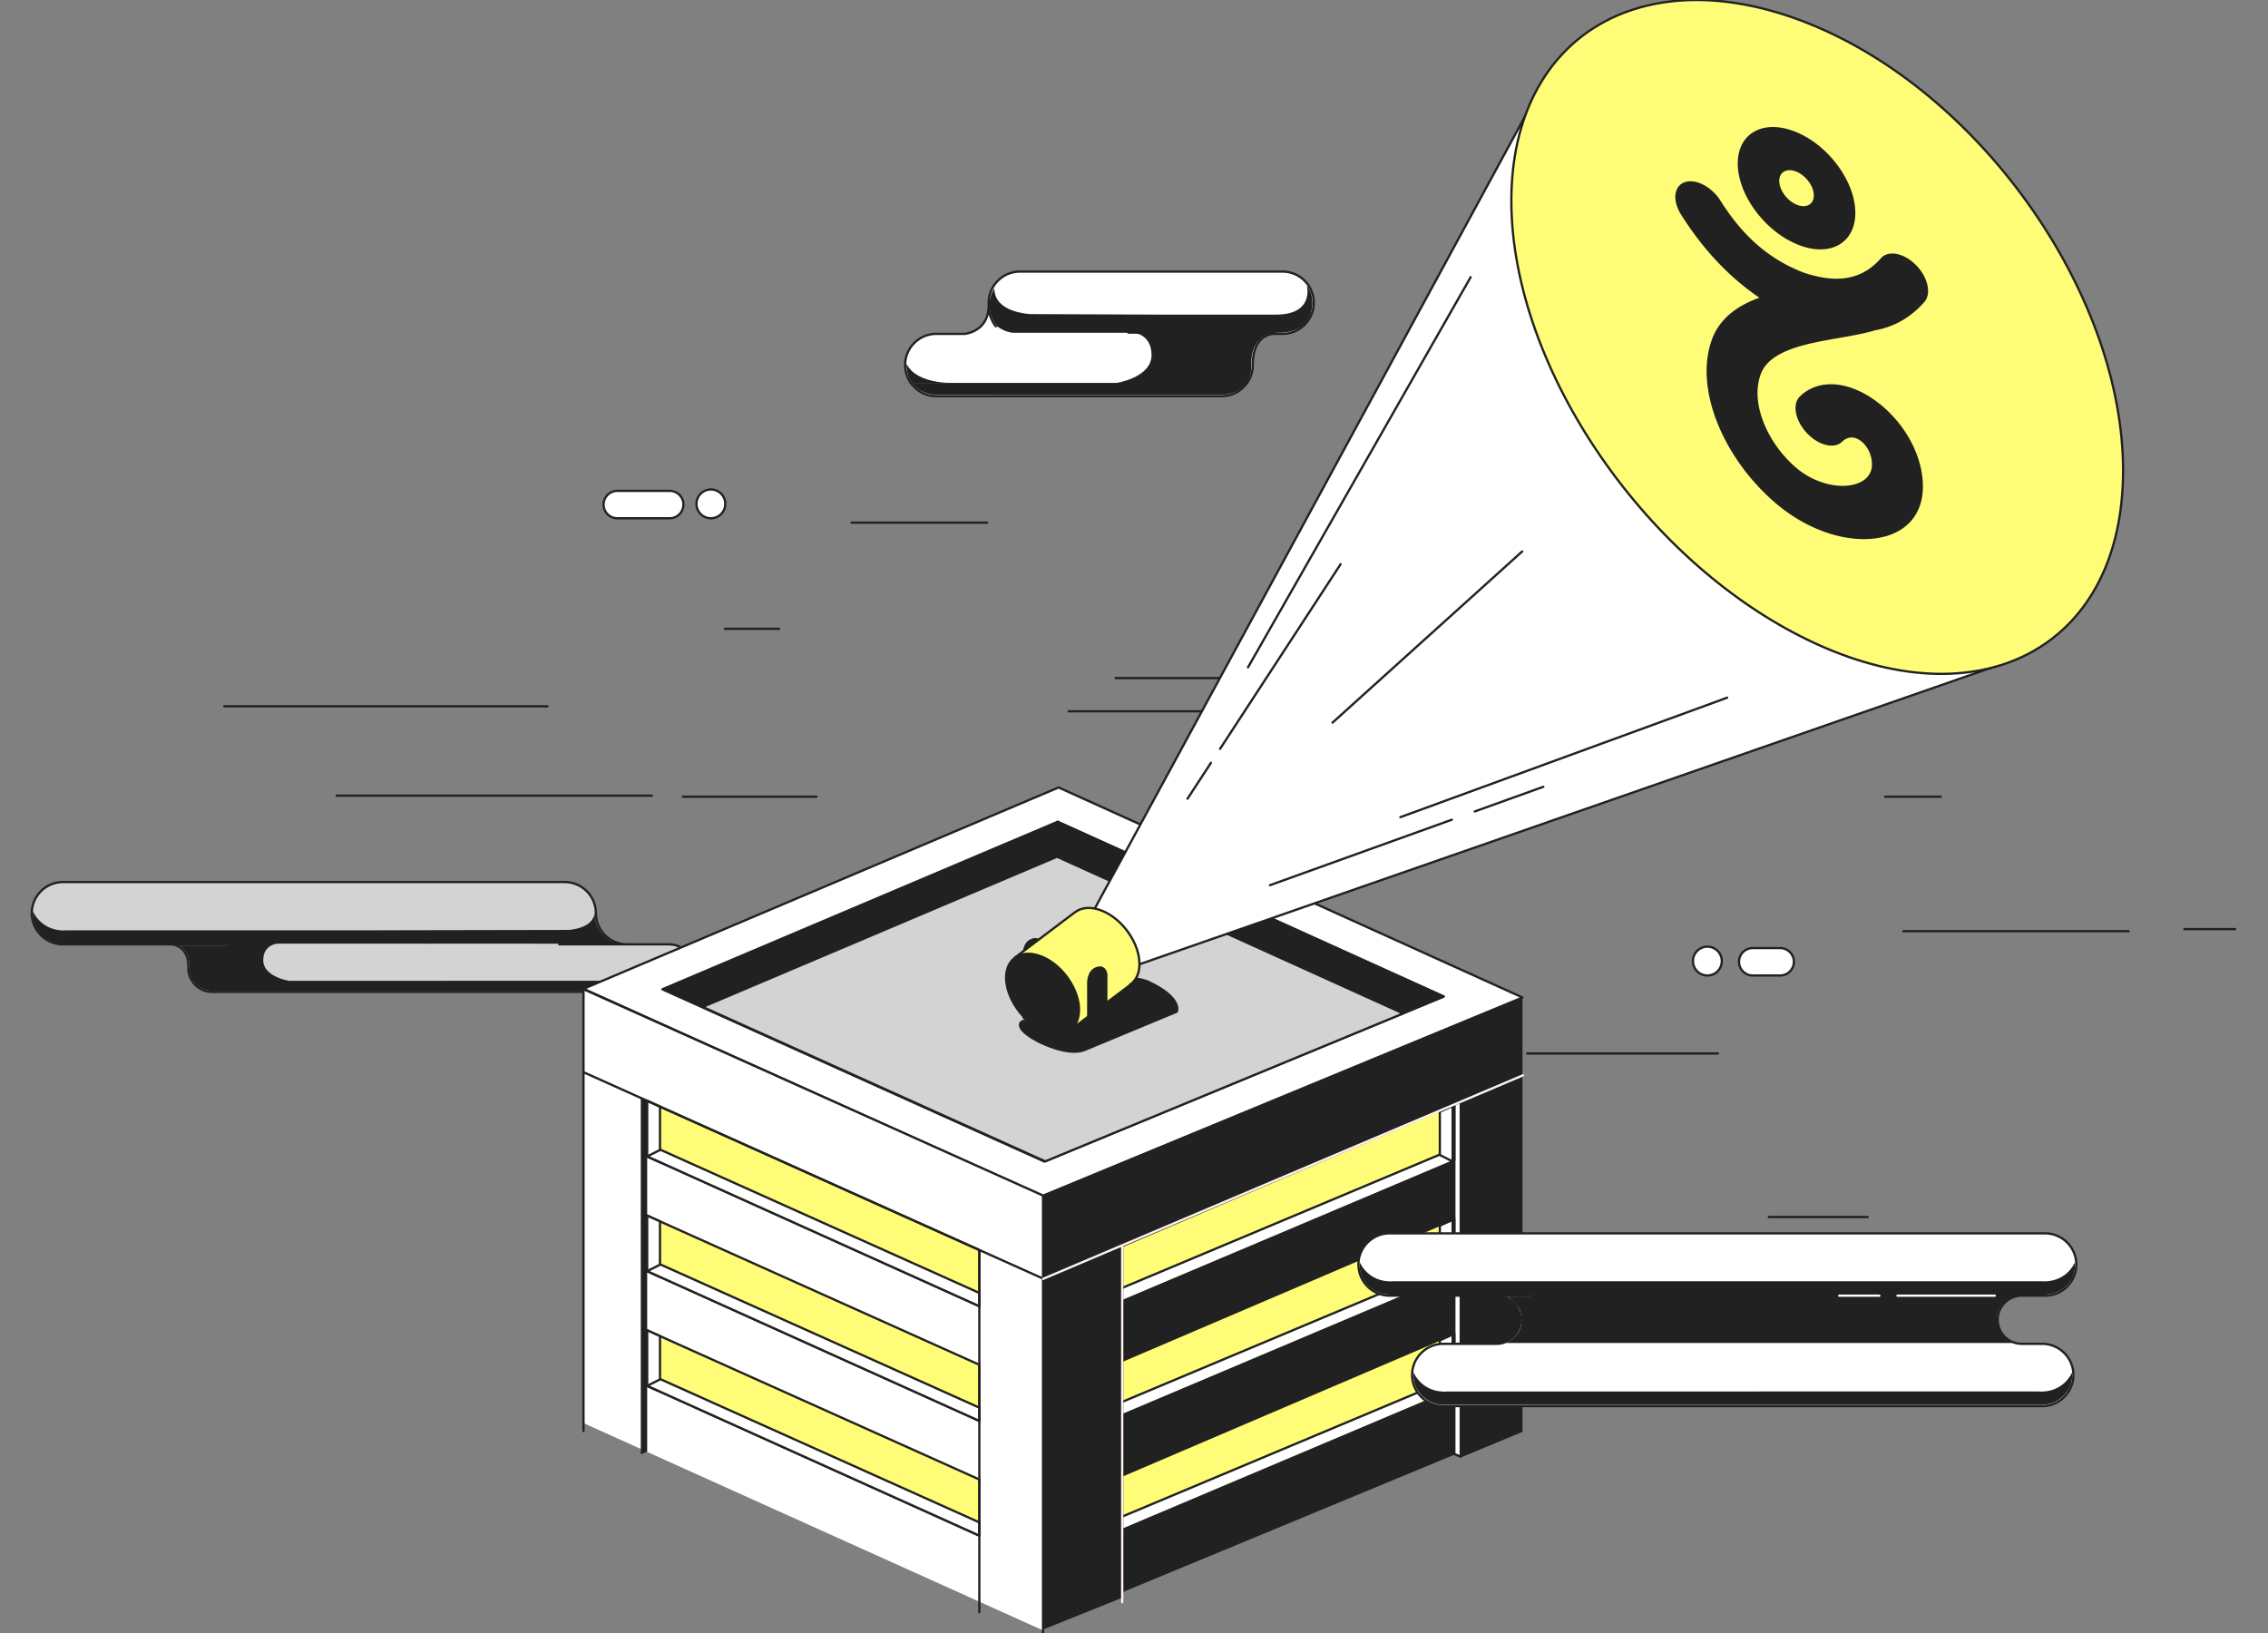 <svg width="500" height="360" xmlns="http://www.w3.org/2000/svg"><rect width="100%" height="100%" fill="#808080" stroke="none"/><g fill="none" fill-rule="evenodd"><path d="M159.899 111.078a3.176 3.176 0 0 1-3.18 3.175 3.176 3.176 0 0 1-3.178-3.175 3.176 3.176 0 0 1 3.179-3.174 3.176 3.176 0 0 1 3.179 3.174" fill="#FFF"/><path d="M159.899 111.078a3.176 3.176 0 0 1-3.18 3.175 3.176 3.176 0 0 1-3.178-3.175 3.176 3.176 0 0 1 3.179-3.174 3.176 3.176 0 0 1 3.179 3.174zM37.064 208.182h10.178" stroke="#212121" stroke-width=".5" stroke-linecap="round" stroke-linejoin="round"/><path d="M131.367 201.315c0-3.792-3.079-6.866-6.877-6.866H13.877c-3.782 0-6.877 3.09-6.877 6.866 0 3.777 3.095 6.867 6.877 6.867h24.102s3.527.32 3.55 4.696h-.017l-.003.578.006-.001c.018 2.867 2.37 5.208 5.246 5.208h100.778c2.887 0 5.249-2.359 5.249-5.24 0-2.883-2.362-5.241-5.249-5.241h-9.295c-3.741 0-6.784-2.983-6.875-6.695l-.002-.172z" fill="#D3D3D3"/><path d="M131.367 201.315c0-3.792-3.079-6.866-6.877-6.866H13.877c-3.782 0-6.877 3.09-6.877 6.866 0 3.777 3.095 6.867 6.877 6.867h24.102s3.527.32 3.55 4.696h-.017l-.003.578.006-.001c.018 2.867 2.37 5.208 5.246 5.208h100.778c2.887 0 5.249-2.359 5.249-5.24 0-2.883-2.362-5.241-5.249-5.241h-9.295c-3.741 0-6.784-2.983-6.875-6.695l-.002-.172zm-8.069 6.867h19.415m-105.489 0h12.584" stroke="#212121" stroke-width=".5" stroke-linecap="round" stroke-linejoin="round"/><path d="m54.671 208.027.1.162c-.12-.007-.194-.007-.194-.007l-.405-.155h.5zm97.86 5.08c-1.774 3.574-8.22 3.11-8.22 3.11H98.333c.004.003.01.005.012.008H63.711s-5.673-.885-5.673-4.542c0-3.433 3.094-3.645 3.094-3.645v-.011H94.05a27.79 27.79 0 0 0 1.47 0l40.478.011c-2.138-.718-3.432-2.337-3.848-3.048-1.235-1.911-1.029-4.198-1.029-4.198 0 3.096-3.367 3.971-5.683 4.21l-42.14.079.015.012h-68.72s-4.95.623-7.335-4.184c0 0-.323 2.655 1.352 4.509 0 0 1.834 2.815 5.846 2.609h35.528a.26.26 0 0 1 .078.155c0 .36-.734.251-.734.251h-9.879s2.363.962 2.327 4.681c0 0-.239 1.975 1.007 3.354 0 0 1.364 2.094 4.347 1.94h59.203c.494.012.874.007 1.093 0h31.382l-.03-.008h8.321c2.983.154 4.347-1.941 4.347-1.941 1.246-1.379 1.084-3.353 1.084-3.353z" fill="#212121"/><path stroke="#212121" stroke-width=".5" stroke-linecap="round" stroke-linejoin="round" d="M52.766 208.182h2.59m65.327-52.473H49.428m110.376-17.085h11.975m-28.072 36.777H74.229m171.724-25.922h50.453m119.175 26.155h12.276m-210.22-60.412H187.74m47.862 41.582h33.58m150.423 48.479h49.688m-289.284-29.649h-29.455m228.184 56.606H336.67m75.071 36.055h-21.79m102.822-63.468h-11.195"/><path fill="#FFF" d="m335.65 219.9-102.277-46.3-104.738 44.386 101.218 45.637z"/><path stroke="#212121" stroke-width=".5" stroke-linecap="round" stroke-linejoin="round" d="m335.65 219.9-102.277-46.3-104.738 44.386 101.218 45.637z"/><path fill="#212121" d="m318.266 219.683-85.1-38.523-87.146 36.932 84.218 37.97z"/><path stroke="#212121" stroke-width=".5" stroke-linecap="round" stroke-linejoin="round" d="m318.266 219.683-85.1-38.523-87.146 36.932 84.218 37.97z"/><path fill="#D3D3D3" d="m309.373 223.404-76.313-34.546-78.147 33.119 75.52 34.05z"/><path stroke="#212121" stroke-width=".5" stroke-linecap="round" stroke-linejoin="round" d="m309.373 223.404-76.313-34.546-78.147 33.119 75.52 34.05z"/><path fill="#212121" d="m335.367 219.91-105.514 43.713-100.945-45.62-.272.067-.001 95.68 12.632 5.688 1.41-.584 73.225 33.344v.369l13.95 6.718 17.547-7.062v-1.191l73.223-30.335 1.41.607 13.619-5.642-.003-95.675z"/><path fill="#FFF" d="M229.945 359.429V263.56l-101.31-45.49v95.68"/><path stroke="#212121" stroke-width=".5" stroke-linecap="round" stroke-linejoin="round" d="M229.945 360v-96.44l-101.31-45.49v97.394"/><path fill="#FFFD77" d="M215.901 287.956v-12.378L142.68 242.7l-.001 12.24z"/><path stroke="#212121" stroke-width=".5" stroke-linecap="round" stroke-linejoin="round" d="M215.901 287.956v-12.378L142.68 242.7l-.001 12.24z"/><path fill="#FFF" d="m142.678 254.94 2.822 1.273v-12.246l-2.822-1.268z"/><path stroke="#212121" stroke-width=".5" stroke-linecap="round" stroke-linejoin="round" d="m142.678 254.94 2.822 1.273v-12.246l-2.822-1.268z"/><path fill="#212121" d="m141.267 320.61 1.41-.584V242.78l-1.41-.588z"/><path fill="#FFF" d="m322.033 321.123-1.41-.584v-77.054l1.41-.59z"/><path stroke="#212121" stroke-width=".5" stroke-linecap="round" stroke-linejoin="round" d="m322.033 321.123-1.41-.584v-77.054l1.41-.59z"/><path fill="#FFF" d="M215.901 287.956v-2.923L145.6 253.466l-2.921 1.474z"/><path stroke="#212121" stroke-width=".5" stroke-linecap="round" stroke-linejoin="round" d="M215.901 287.956v-2.923L145.6 253.466l-2.921 1.474z"/><path fill="#FFFD77" d="M215.901 313.245v-12.378L142.68 267.99l-.001 12.24z"/><path stroke="#212121" stroke-width=".5" stroke-linecap="round" stroke-linejoin="round" d="M215.901 313.245v-12.378L142.68 267.99l-.001 12.24z"/><path fill="#FFF" d="m142.678 280.23 2.822 1.271v-12.246l-2.822-1.267z"/><path stroke="#212121" stroke-width=".5" stroke-linecap="round" stroke-linejoin="round" d="m142.678 280.23 2.822 1.271v-12.246l-2.822-1.267z"/><path fill="#FFF" d="M215.901 313.245v-2.923L145.6 278.755l-2.921 1.474z"/><path stroke="#212121" stroke-width=".5" stroke-linecap="round" stroke-linejoin="round" d="M215.901 313.245v-2.923L145.6 278.755l-2.921 1.474z"/><path fill="#FFFD77" d="M215.901 338.534v-12.378l-73.222-32.878-.001 12.24z"/><path stroke="#212121" stroke-width=".5" stroke-linecap="round" stroke-linejoin="round" d="M215.901 338.534v-12.378l-73.222-32.878-.001 12.24z"/><path fill="#FFFD77" d="M320.622 293.962v12.378L247.4 337.518v-12.241z"/><path stroke="#212121" stroke-width=".5" stroke-linecap="round" stroke-linejoin="round" d="M320.622 293.962v12.378L247.4 337.518v-12.241z"/><path fill="#FFFD77" d="M320.622 268.673v12.378L247.4 312.229v-12.241z"/><path stroke="#212121" stroke-width=".5" stroke-linecap="round" stroke-linejoin="round" d="M320.622 268.673v12.378L247.4 312.229v-12.241z"/><path fill="#FFFD77" d="M320.622 243.384v12.378L247.4 286.94v-12.241z"/><path stroke="#212121" stroke-width=".5" stroke-linecap="round" stroke-linejoin="round" d="M320.622 243.384v12.378L247.4 286.94v-12.241z"/><path fill="#FFF" d="m142.678 305.518 2.822 1.272v-12.246l-2.822-1.267z"/><path stroke="#212121" stroke-width=".5" stroke-linecap="round" stroke-linejoin="round" d="m142.678 305.518 2.822 1.272v-12.246l-2.822-1.267z"/><path fill="#FFF" d="M215.901 338.534v-2.923L145.6 304.044l-2.921 1.474z"/><path stroke="#212121" stroke-width=".5" stroke-linecap="round" stroke-linejoin="round" d="M215.901 338.534v-2.923L145.6 304.044l-2.921 1.474z"/><path fill="#FFF" d="m320.248 256.046-2.822 1.272v-12.246l2.822-1.267z"/><path stroke="#212121" stroke-width=".5" stroke-linecap="round" stroke-linejoin="round" d="m320.248 256.046-2.822 1.272v-12.246l2.822-1.267z"/><path fill="#FFF" d="M247.399 286.844v-2.924l69.928-29.35 2.921 1.476z"/><path stroke="#212121" stroke-width=".5" stroke-linecap="round" stroke-linejoin="round" d="M247.399 286.844v-2.924l69.928-29.35 2.921 1.476z"/><path fill="#FFF" d="m320.248 281.172-2.822 1.272v-12.246l2.822-1.267z"/><path stroke="#212121" stroke-width=".5" stroke-linecap="round" stroke-linejoin="round" d="m320.248 281.172-2.822 1.272v-12.246l2.822-1.267z"/><path fill="#FFF" d="M247.399 311.97v-2.923l69.928-29.35 2.921 1.476z"/><path stroke="#212121" stroke-width=".5" stroke-linecap="round" stroke-linejoin="round" d="M247.399 311.97v-2.923l69.928-29.35 2.921 1.476z"/><path fill="#FFF" d="m320.248 306.461-2.822 1.272v-12.246l2.822-1.267z"/><path stroke="#212121" stroke-width=".5" stroke-linecap="round" stroke-linejoin="round" d="m320.248 306.461-2.822 1.272v-12.246l2.822-1.267z"/><path fill="#FFF" d="M247.399 337.26v-2.924l69.928-29.35 2.921 1.476z"/><path stroke="#212121" stroke-width=".5" stroke-linecap="round" stroke-linejoin="round" d="M247.399 337.26v-2.924l69.928-29.35 2.921 1.476zm-17.454-55.391-101.31-45.501m87.266 39.211v79.847"/><path stroke="#FFF3EF" stroke-width=".5" stroke-linecap="round" stroke-linejoin="round" d="M247.399 274.699v78.511m-17.454-71.274 105.798-44.876"/><path fill="#212121" d="m309.373 223.383-76.244-34.526v-7.698l85.137 38.524z"/><path stroke="#212121" stroke-width=".5" stroke-linecap="round" stroke-linejoin="round" d="m309.373 223.383-76.244-34.526v-7.698l85.137 38.524z"/><path d="M252.994 216.366s-4.617-1.802-8.52 0l-19.318 8.92s-1.939 1.434 4.182 4.524c0 0 6.244 3.122 9.792 1.648l20.302-8.434s1.47-3.004-6.438-6.658" fill="#212121"/><path d="M252.994 216.366s-4.617-1.802-8.52 0l-19.318 8.92s-1.939 1.434 4.182 4.524c0 0 6.244 3.122 9.792 1.648l20.302-8.434s1.47-3.004-6.438-6.658z" stroke="#212121" stroke-width=".5" stroke-linecap="round" stroke-linejoin="round"/><path d="m339.185 20.246-.031-.036-99.35 182.921a6.94 6.94 0 0 0-1.202 2.895 6.978 6.978 0 0 0 8.743 7.867l.017.024 195.858-68.19" fill="#FFF"/><path d="m339.185 20.246-.031-.036-99.35 182.921a6.94 6.94 0 0 0-1.202 2.895 6.978 6.978 0 0 0 8.743 7.867l.017.024 195.858-68.19M324.219 61.102l-49.085 86.008m4.851 48.03 40.084-14.431m5.056-1.819 15.109-5.439m-31.516 6.7 72.052-26.348m-111.792 11.276 26.569-40.698m-33.749 51.696 5.161-7.905" stroke="#212121" stroke-width=".5" stroke-linecap="round" stroke-linejoin="round"/><path d="M229.931 222.652v-14.129s-.283-2.288-2.42-1.594c-2.138.695-2.064 3.496-2.064 3.496v14.254l4.484-2.027z" fill="#212121"/><path d="M251.203 212.517c0-4.535-3.597-9.752-8.035-11.653-2.526-1.082-4.777-.883-6.25.302l-.008-.01-13.057 9.873 12.13 16.045 13.134-9.912-.044-.058c1.318-.863 2.13-2.442 2.13-4.587" fill="#FFFD77"/><path d="M251.203 212.517c0-4.535-3.597-9.752-8.035-11.653-2.526-1.082-4.777-.883-6.25.302l-.008-.01-13.057 9.873 12.13 16.045 13.134-9.912-.044-.058c1.318-.863 2.13-2.442 2.13-4.587z" stroke="#212121" stroke-width=".5" stroke-linecap="round" stroke-linejoin="round"/><path d="M237.876 222.622c0-4.535-3.597-9.752-8.035-11.653-4.437-1.9-8.035.142-8.035 4.562 0 4.419 3.598 9.637 8.035 11.653 4.438 2.016 8.035-.027 8.035-4.562" fill="#212121"/><path d="M237.876 222.622c0-4.535-3.597-9.752-8.035-11.653-4.437-1.9-8.035.142-8.035 4.562 0 4.419 3.598 9.637 8.035 11.653 4.438 2.016 8.035-.027 8.035-4.562z" stroke="#212121" stroke-width=".5"/><path d="M244.147 228.9v-14.128s-.283-2.289-2.421-1.595c-2.137.695-2.063 3.497-2.063 3.497v14.254l4.484-2.028z" fill="#212121"/><path d="M468.053 103.758c0-38.062-30.19-81.846-67.432-97.794C363.38-9.985 333.19 7.155 333.19 44.247c0 37.09 30.19 80.874 67.43 97.793 37.243 16.918 67.433-.221 67.433-38.282" fill="#FFFD77"/><path d="M468.053 103.758c0-38.062-30.19-81.846-67.432-97.794C363.38-9.985 333.19 7.155 333.19 44.247c0 37.09 30.19 80.874 67.43 97.793 37.243 16.918 67.433-.221 67.433-38.282z" stroke="#212121" stroke-width=".5" stroke-linecap="round" stroke-linejoin="round"/><path d="M414.659 56.933c1.618-1.842 5.074-1.18 7.719 1.484 2.645 2.664 3.478 6.322 1.86 8.167-2.951 3.362-6.59 5.453-10.835 6.23-2.367.71-5.084 1.188-7.952 1.69-2.487.434-5.06.882-7.444 1.497-5.62 1.44-8.744 3.503-9.836 6.497-1.456 3.988-.396 8.143.75 10.927 1.525 3.71 4.086 7.197 7.21 9.82 3.13 2.63 7.333 4.097 10.966 3.827 3.357-.255 5.496-1.961 5.583-4.45.086-2.513-1.176-4.423-2.386-5.371-1.42-1.111-2.95-1.061-4.2.134-1.755 1.678-5.252.791-7.81-1.978-2.558-2.768-3.208-6.37-1.452-8.046 4.206-4.026 11.023-3.432 17.369 1.529 6.127 4.793 9.938 12.223 9.709 18.92-.22 6.359-4.528 10.467-11.528 10.987-6.671.489-14.406-2.386-20.688-7.675-5.64-4.74-10.23-10.957-12.926-17.506-2.811-6.823-3.294-13.487-1.36-18.775 1.865-5.102 6.303-7.71 10.469-9.213a52.615 52.615 0 0 1-3.185-2.333c-5.312-4.193-10.053-9.575-14.093-15.994-1.956-3.103-1.59-6.295.818-7.132 2.406-.84 5.942.995 7.897 4.1 2.828 4.494 5.906 8.022 9.41 10.786 2.663 2.099 5.58 3.75 8.912 5.044 3.316 1.1 6.149 1.519 8.65 1.273a12.502 12.502 0 0 0 1.453-.223c2.658-.565 4.934-1.953 6.92-4.216m-21.102-13.78c.765.96 1.746 1.688 2.76 2.05 1.015.363 1.943.317 2.612-.131.669-.447 1-1.24.933-2.236-.068-.995-.527-2.072-1.292-3.031-.765-.959-1.746-1.686-2.76-2.047-1.014-.36-1.942-.314-2.611.135-.67.447-1.002 1.24-.934 2.233.068.995.527 2.07 1.292 3.028m-7.244-13.875c2.279-1.523 5.436-1.688 8.887-.466 3.453 1.223 6.789 3.693 9.393 6.955 2.605 3.264 4.167 6.931 4.398 10.323.23 3.393-.897 6.1-3.175 7.622-2.28 1.522-5.436 1.676-8.89.436-3.453-1.24-6.79-3.723-9.394-6.987-2.605-3.262-4.166-6.916-4.396-10.292-.23-3.375.898-6.07 3.177-7.591" fill="#212121"/><path stroke="#212121" stroke-width=".5" stroke-linecap="round" stroke-linejoin="round" d="m293.771 159.304 41.805-37.737"/><path d="M450.862 285.632h-5.134a5.314 5.314 0 0 0-5.32 5.31 5.314 5.314 0 0 0 5.318 5.31h4.494c3.783 0 6.877 3.09 6.877 6.866s-3.094 6.865-6.877 6.865H318.187c-3.783 0-6.877-3.089-6.877-6.865 0-3.776 3.094-6.867 6.877-6.867h11.7a5.314 5.314 0 0 0 5.317-5.31 5.314 5.314 0 0 0-5.318-5.31h-23.528c-3.782 0-6.877-3.088-6.877-6.866 0-3.776 3.095-6.866 6.877-6.866h144.504c3.782 0 6.877 3.09 6.877 6.866 0 3.778-3.095 6.867-6.877 6.867" fill="#FFF"/><path d="M450.862 285.632h-5.134a5.314 5.314 0 0 0-5.32 5.31 5.314 5.314 0 0 0 5.318 5.31h4.494c3.783 0 6.877 3.09 6.877 6.866s-3.094 6.865-6.877 6.865H318.187c-3.783 0-6.877-3.089-6.877-6.865 0-3.776 3.094-6.867 6.877-6.867h11.7a5.314 5.314 0 0 0 5.317-5.31 5.314 5.314 0 0 0-5.318-5.31h-23.528c-3.782 0-6.877-3.088-6.877-6.866 0-3.776 3.095-6.866 6.877-6.866h144.504c3.782 0 6.877 3.09 6.877 6.866 0 3.778-3.095 6.867-6.877 6.867zm-122.361 0h8.848" stroke="#212121" stroke-width=".5" stroke-linecap="round" stroke-linejoin="round"/><path d="M456.814 302.57c-2.384 4.806-7.335 4.182-7.335 4.182h-61.81l.015.012h-68.72s-4.95.623-7.335-4.184c0 0-.322 2.655 1.352 4.51 0 0 1.835 2.814 5.846 2.608h79.594c.664.016 1.176.01 1.47 0h42.19l-.04-.01h7.576c4.011.205 5.845-2.61 5.845-2.61 1.674-1.854 1.352-4.509 1.352-4.509m.648-24.294c-2.384 4.806-7.335 4.182-7.335 4.182H307.07s-4.929.624-7.313-4.182c0 0-.344 2.655 1.33 4.509 0 0 1.834 2.815 5.845 2.609h30.538c.19.072.091.207.091.207 0 .251-.212.222-.212.222h-5.083c2.046 1.288 2.837 3.074 2.837 3.074l.085-.001-.097.045s.981 2.606-.412 4.873c0 0-.91 1.528-2.509 2.18 0 0-.052.083 0 .074h111.45s-3.199-1.877-3.199-4.783c0 0-.468-1.242.338-2.773 1.06-1.984 3.137-2.673 3.137-2.673l.66-.076 5.71-.37c4.011.207 5.845-2.608 5.845-2.608 1.674-1.854 1.352-4.51 1.352-4.51" fill="#212121"/><path stroke="#FFF" stroke-width=".5" stroke-linecap="round" stroke-linejoin="round" d="M405.475 285.632h8.848m3.989 0h21.456"/><path d="M282.748 73.605h-1.994c-4.928.473-4.562 6.867-4.562 6.867 0 3.776-3.094 6.865-6.877 6.865h-62.9c-3.781 0-6.876-3.09-6.876-6.865 0-3.778 3.095-6.867 6.877-6.867h6.28c1.298-.187 5.273-1.18 5.273-6.317l.029.012a6.505 6.505 0 0 1-.03-.561c0-3.776 3.095-6.866 6.877-6.866h57.903c3.782 0 6.877 3.09 6.877 6.866 0 3.777-3.095 6.866-6.877 6.866" fill="#FFF"/><path d="M282.748 73.605h-1.994c-4.928.473-4.562 6.867-4.562 6.867 0 3.776-3.094 6.865-6.877 6.865h-62.9c-3.781 0-6.876-3.09-6.876-6.865 0-3.778 3.095-6.867 6.877-6.867h6.28c1.298-.187 5.273-1.18 5.273-6.317l.029.012a6.505 6.505 0 0 1-.03-.561c0-3.776 3.095-6.866 6.877-6.866h57.903c3.782 0 6.877 3.09 6.877 6.866 0 3.777-3.095 6.866-6.877 6.866zm-64.779-6.225c0 1.717.584 3.298 1.565 4.554" stroke="#212121" stroke-width=".5" stroke-linecap="round" stroke-linejoin="round"/><path d="M147.642 114.253H136.09a3.033 3.033 0 0 1-3.026-3.022 3.033 3.033 0 0 1 3.026-3.021h11.553a3.033 3.033 0 0 1 3.026 3.021 3.033 3.033 0 0 1-3.026 3.022" fill="#FFF"/><path d="M147.642 114.253H136.09a3.033 3.033 0 0 1-3.026-3.022h0a3.033 3.033 0 0 1 3.026-3.021h11.553a3.033 3.033 0 0 1 3.026 3.021h0a3.033 3.033 0 0 1-3.026 3.022z" stroke="#212121" stroke-width=".5" stroke-linecap="round" stroke-linejoin="round"/><path d="M379.588 211.873a3.176 3.176 0 0 1-3.179 3.175 3.176 3.176 0 0 1-3.179-3.175 3.176 3.176 0 0 1 3.18-3.174 3.176 3.176 0 0 1 3.178 3.174" fill="#FFF"/><path d="M379.588 211.873a3.176 3.176 0 0 1-3.179 3.175 3.176 3.176 0 0 1-3.179-3.175 3.176 3.176 0 0 1 3.18-3.174 3.176 3.176 0 0 1 3.178 3.174z" stroke="#212121" stroke-width=".5" stroke-linecap="round" stroke-linejoin="round"/><path d="M392.455 215.048h-6.052a3.032 3.032 0 0 1-3.025-3.022 3.032 3.032 0 0 1 3.025-3.021h6.052a3.033 3.033 0 0 1 3.026 3.021 3.033 3.033 0 0 1-3.026 3.022" fill="#FFF"/><path d="M392.455 215.048h-6.052a3.032 3.032 0 0 1-3.025-3.022 3.032 3.032 0 0 1 3.025-3.021h6.052a3.033 3.033 0 0 1 3.026 3.021 3.033 3.033 0 0 1-3.026 3.022z" stroke="#212121" stroke-width=".5" stroke-linecap="round" stroke-linejoin="round"/><path d="M281.466 73.331s7.104.778 7.837-5.86c0 0 .34-2.638-1.192-4.532 0 0 1.742 6.423-6.83 6.423h-24.71c.005-.006-.008.006 0 0l-29.68-.121c-3.132-.323-7.685-1.506-7.685-5.693 0 0-2.762 3.9.607 8.386 0 0 1.857 1.425 3.714 1.425h26.441s3.9.317 3.9 4.917c0 4.943-7.67 6.141-7.67 6.141h-46.835l.016-.01h11.585s-8.718.626-11.115-4.208c0 0-.219 2.67 1.466 4.535 0 0 1.844 2.525 5.88 2.318h11.25l-.04.01 16.418.008c.296.009.81.016 1.477 0l2.347-.007h29.972c4.034.208 5.88-2.318 5.88-2.318 1.684-1.865 1.36-4.535 1.36-4.535-.049-5.029 3.147-6.33 3.147-6.33s1.293-.549 2.46-.549" fill="#212121"/><path stroke="#212121" stroke-width=".5" stroke-linecap="round" stroke-linejoin="round" d="M256.272 73.33h24.894m-32.412 0h4.079"/></g></svg>